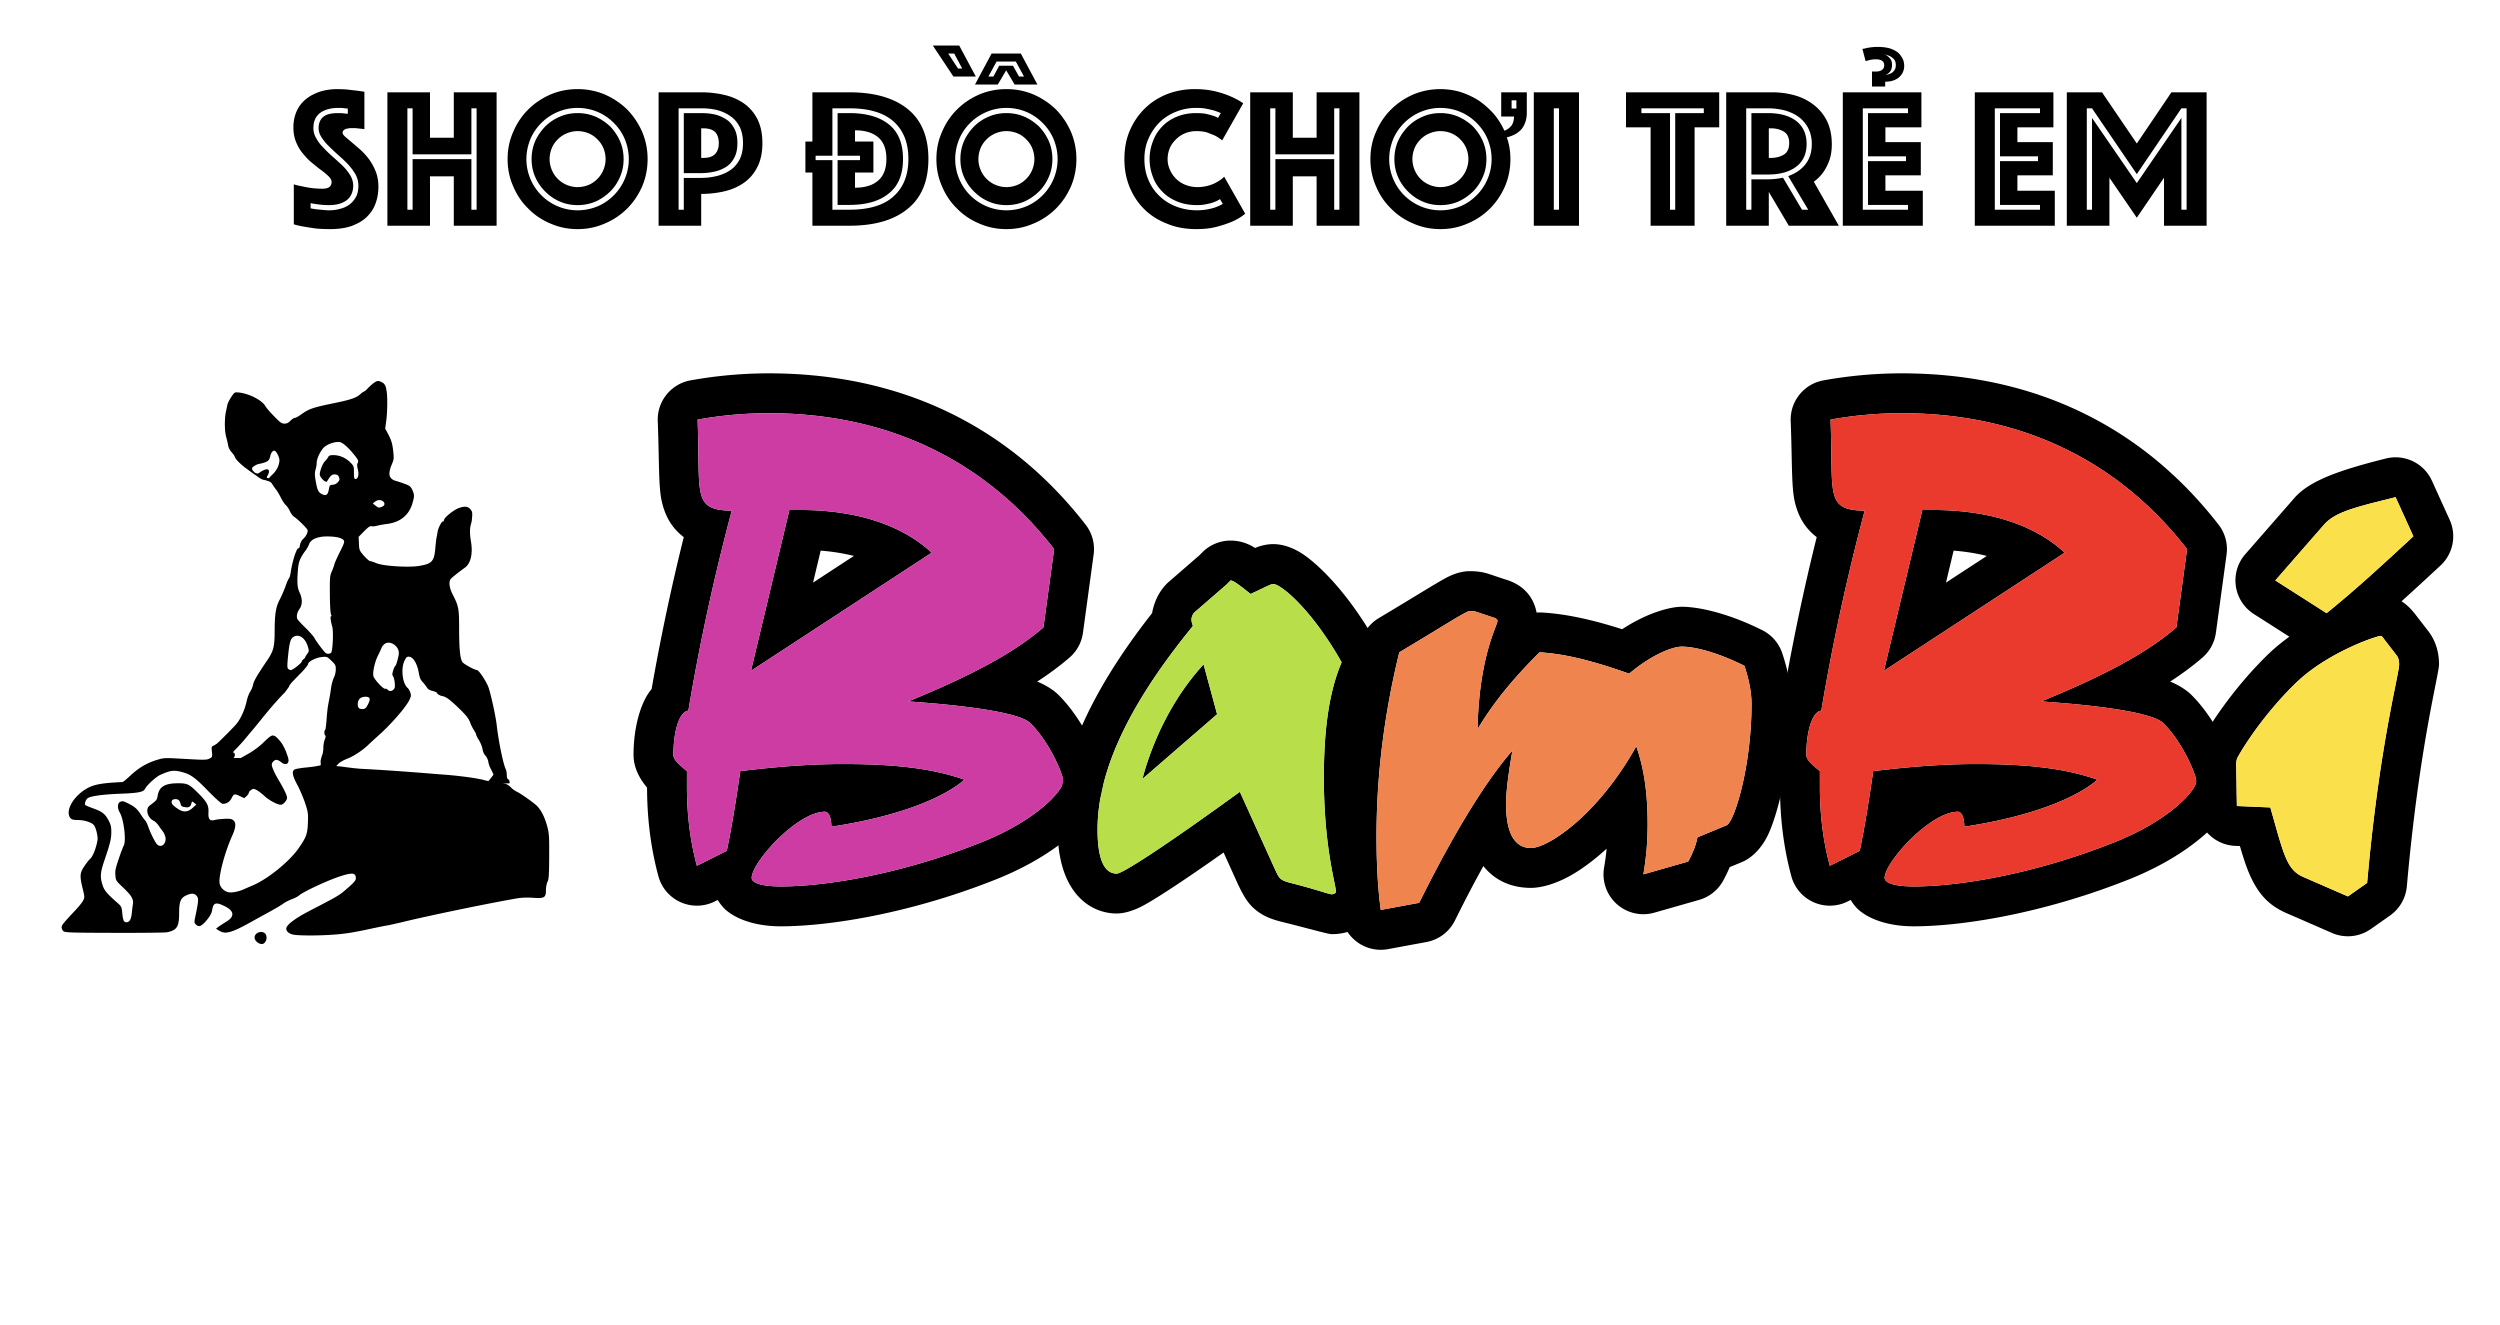 <svg xmlns="http://www.w3.org/2000/svg" fill-rule="evenodd" stroke-linejoin="round" stroke-miterlimit="2" clip-rule="evenodd" viewBox="0 0 1000 530">
  <path fill="none" d="M0-.003h1000.002v530H0z"/>
  <path fill="defaultColor" fill-rule="nonzero" d="M124.24 83.325c.72.16 1.52.32 2.4.4.72.08 1.52.16 2.4.24.8.08 1.6.16 2.48.16 1.52 0 2.96-.16 4.4-.56 1.36-.32 2.64-.88 3.76-1.68 1.12-.8 2-1.84 2.72-3.12.64-1.2.96-2.72.96-4.56 0-1.52-.4-3.04-1.12-4.4-.8-1.36-1.76-2.72-2.96-4-1.2-1.28-2.48-2.48-3.84-3.68a84.39 84.39 0 01-3.84-3.6c-1.2-1.12-2.24-2.4-2.96-3.6-.8-1.12-1.2-2.4-1.2-3.68 0-1.92.64-3.44 1.84-4.48 1.2-1.04 3.2-1.52 5.92-1.52h1.36c.4.08.88.08 1.28.16s.88.08 1.28.08v-2.08c-.4 0-.8 0-1.2-.08-.4-.08-.8-.08-1.2-.16h-1.44c-2.88 0-5.28.64-7.12 1.92-1.84 1.36-2.8 3.36-2.8 6.16 0 1.52.4 2.88 1.2 4.16.72 1.36 1.76 2.64 2.96 3.84 1.2 1.28 2.48 2.48 3.84 3.68 1.36 1.2 2.56 2.32 3.84 3.52 1.2 1.2 2.16 2.48 2.96 3.76.72 1.28 1.12 2.64 1.12 4 0 2.56-.88 4.48-2.56 5.84-1.76 1.36-4.16 2-7.2 2-1.84 0-3.44-.16-4.96-.4-.8-.08-1.6-.24-2.32-.4v2.08zm-6.72-9.6c1.2.4 2.4.64 3.68.88 1.04.24 2.32.48 3.68.64 1.36.16 2.72.24 4.08.24 2.48 0 3.68-.88 3.68-2.72 0-.72-.4-1.44-1.12-2.16-.72-.72-1.68-1.52-2.8-2.4-1.2-.8-2.4-1.84-3.68-2.88-1.36-1.04-2.56-2.32-3.68-3.68-1.2-1.36-2.16-2.96-2.88-4.72-.72-1.68-1.12-3.68-1.12-5.92 0-2.48.48-4.72 1.36-6.64.88-1.92 2.16-3.52 3.76-4.8 1.6-1.28 3.52-2.24 5.68-2.96 2.16-.64 4.4-.96 6.88-.96 1.28 0 2.56.08 3.84.16 1.28.16 2.4.32 3.44.4 1.2.16 2.32.32 3.44.48v14.96l-2.88-.32c-.56-.08-1.12-.08-1.68-.08H140c-.48.08-.96.16-1.36.24-.4.08-.8.32-1.12.56-.32.24-.48.64-.48 1.12 0 .4.4.96 1.12 1.6.72.64 1.6 1.36 2.64 2.24 1.04.88 2.16 1.84 3.44 2.96 1.2 1.12 2.4 2.4 3.44 3.84s1.92 3.04 2.64 4.88c.72 1.84 1.04 3.84 1.04 6.08 0 2.32-.4 4.56-1.12 6.56-.72 2.08-1.92 3.84-3.44 5.36-1.6 1.6-3.6 2.72-6.08 3.68-2.48.88-5.36 1.28-8.72 1.28-2 0-3.92-.08-5.6-.24-1.76-.24-3.28-.48-4.64-.72-1.52-.24-2.96-.56-4.24-.96v-16zM154.96 36.925H172v18.16h9.52v-18.16h17.121v53.36h-17.12v-19.76H172v19.76h-17.04v-53.36zm10.08 46.96v-20.24h23.52v20.24h2.08v-40.56h-2.08v18.4h-23.52v-18.4h-2.08v40.56h2.08zM203.04 63.645c0-3.84.72-7.44 2.24-10.88 1.44-3.44 3.44-6.4 6-8.96 2.48-2.48 5.44-4.48 8.88-6 3.44-1.44 7.04-2.16 10.881-2.16 3.84 0 7.44.72 10.88 2.16 3.44 1.52 6.4 3.52 8.96 6 2.48 2.56 4.48 5.52 6 8.96 1.44 3.44 2.16 7.04 2.16 10.88 0 3.84-.72 7.44-2.16 10.88-1.52 3.44-3.52 6.4-6 8.88a27.556 27.556 0 01-8.96 6c-3.44 1.52-7.04 2.24-10.88 2.24-3.84 0-7.44-.72-10.88-2.24-3.44-1.44-6.4-3.44-8.88-6-2.56-2.48-4.56-5.44-6-8.88-1.52-3.44-2.24-7.04-2.24-10.88zm7.52 0c0 2.8.56 5.44 1.6 7.92 1.04 2.48 2.56 4.72 4.4 6.56 1.84 1.84 4.08 3.36 6.56 4.4a20.3 20.3 0 007.921 1.6c2.8 0 5.52-.56 8-1.6 2.48-1.04 4.64-2.56 6.48-4.4 1.84-1.84 3.36-4.08 4.4-6.56a20.3 20.3 0 001.6-7.92c0-2.8-.56-5.44-1.6-8-1.04-2.48-2.56-4.64-4.4-6.48-1.84-1.84-4-3.36-6.48-4.4-2.48-1.04-5.2-1.6-8-1.6s-5.44.56-7.92 1.6a20.562 20.562 0 00-6.56 4.4c-1.84 1.84-3.36 4-4.4 6.48-1.04 2.56-1.6 5.2-1.6 8zm9.28 0c0 1.52.32 2.96.88 4.32.56 1.36 1.36 2.56 2.4 3.6 1.04 1.04 2.24 1.84 3.6 2.4 1.36.56 2.801.88 4.321.88 1.52 0 3.04-.32 4.4-.88 1.36-.56 2.48-1.36 3.52-2.4 1.04-1.04 1.84-2.24 2.4-3.6.56-1.36.88-2.8.88-4.32 0-1.52-.32-3.04-.88-4.4-.56-1.36-1.36-2.48-2.4-3.52-1.04-1.04-2.16-1.84-3.52-2.4a11.67 11.67 0 00-4.4-.88c-1.52 0-2.96.32-4.32.88-1.36.56-2.56 1.36-3.6 2.4-1.04 1.04-1.84 2.16-2.4 3.52a11.67 11.67 0 00-.88 4.4zm11.201 18.4c-2.56 0-4.96-.48-7.12-1.44-2.24-.96-4.16-2.32-5.84-4-1.68-1.68-3.04-3.6-4-5.84-.96-2.16-1.44-4.56-1.44-7.12 0-2.56.48-4.96 1.44-7.2.96-2.16 2.32-4.08 4-5.84 1.68-1.68 3.6-2.96 5.84-3.92 2.16-.96 4.56-1.44 7.12-1.44 2.56 0 4.96.48 7.2 1.44 2.16.96 4.08 2.24 5.84 3.92 1.68 1.76 2.96 3.68 3.92 5.84.96 2.24 1.44 4.64 1.44 7.2 0 2.56-.48 4.96-1.44 7.12-.96 2.24-2.24 4.16-3.92 5.84-1.76 1.68-3.68 3.04-5.84 4-2.24.96-4.64 1.44-7.2 1.44zM304.96 57.245c0 3.68-.64 6.8-1.92 9.36-1.28 2.64-3.04 4.72-5.2 6.32-2.24 1.6-4.8 2.8-7.76 3.52-2.96.72-6.16 1.12-9.6 1.12v12.72h-17.04v-53.36h17.04c3.44 0 6.64.4 9.6 1.12 2.96.72 5.52 1.92 7.76 3.52 2.16 1.6 3.92 3.68 5.2 6.24 1.28 2.64 1.92 5.76 1.92 9.44zm-7.76 0c0-2.4-.4-4.48-1.2-6.24-.88-1.76-2-3.2-3.52-4.32s-3.28-2-5.28-2.56c-2.08-.56-4.32-.8-6.72-.8h-9.04v40.56h2.08v-12.72h6.96c2.4 0 4.64-.32 6.72-.88 2-.56 3.76-1.36 5.28-2.48 1.52-1.12 2.64-2.56 3.52-4.32.8-1.76 1.2-3.84 1.2-6.24zm-2.24 0c0 2.32-.4 4.24-1.2 5.76-.8 1.52-1.84 2.8-3.2 3.68-1.36.88-2.88 1.52-4.56 1.92-1.76.4-3.6.64-5.52.64h-6.96v-24h6.96c1.92 0 3.76.16 5.52.56 1.68.4 3.2 1.12 4.56 2 1.36.88 2.4 2.16 3.2 3.68.8 1.52 1.2 3.44 1.2 5.76zm-14.48 5.92h.72c2.24 0 3.84-.48 4.88-1.6.96-1.04 1.44-2.48 1.44-4.32 0-1.84-.48-3.36-1.44-4.4-1.04-1.04-2.64-1.52-4.88-1.52h-.72v11.84zM324.961 90.285v-21.28h-2.8v-12.4h2.8v-19.68h14.8c10 0 17.84 2.24 23.36 6.72 5.52 4.48 8.24 11.12 8.24 19.92 0 8.8-2.72 15.44-8.24 19.92-5.52 4.56-13.28 6.8-23.36 6.8h-14.8zm17.04-15.2c4 0 7.12-.96 9.28-2.88 2.16-1.84 3.28-4.72 3.28-8.64 0-3.92-1.12-6.8-3.28-8.64-2.16-1.84-5.28-2.8-9.28-2.8v4.48h7.36v12.4h-7.36v6.08zm-9.04 8.8h6.8c7.84 0 13.76-1.76 17.68-5.36 3.92-3.52 5.92-8.48 5.92-14.96s-2-11.44-5.92-14.96c-3.92-3.52-9.84-5.28-17.68-5.28h-6.8v18.96h-6.72v1.76h6.72v19.84zm2.08-1.92v-17.92h8.96v-1.76h-8.96v-17.04h4.72c6.8 0 12.08 1.52 15.84 4.56 3.76 3.04 5.6 7.6 5.6 13.76s-1.84 10.72-5.6 13.76c-3.76 3.12-9.04 4.64-15.84 4.64h-4.72zM374.561 63.645c0-3.84.72-7.44 2.24-10.88 1.44-3.44 3.44-6.4 6-8.96 2.48-2.48 5.44-4.48 8.88-6 3.44-1.44 7.04-2.16 10.88-2.16 3.84 0 7.44.72 10.88 2.16 3.44 1.52 6.4 3.52 8.96 6 2.48 2.56 4.48 5.52 6 8.96 1.44 3.44 2.16 7.04 2.16 10.88 0 3.84-.72 7.44-2.16 10.88-1.52 3.44-3.52 6.4-6 8.88a27.556 27.556 0 01-8.96 6c-3.44 1.52-7.04 2.24-10.88 2.24-3.84 0-7.44-.72-10.88-2.24-3.44-1.44-6.4-3.44-8.88-6-2.56-2.48-4.56-5.44-6-8.88-1.52-3.44-2.24-7.04-2.24-10.88zm7.52 0c0 2.8.56 5.44 1.6 7.92 1.04 2.48 2.56 4.72 4.4 6.56 1.84 1.84 4.08 3.36 6.56 4.4a20.3 20.3 0 007.92 1.6c2.8 0 5.52-.56 8-1.6 2.48-1.04 4.64-2.56 6.48-4.4 1.84-1.84 3.36-4.08 4.4-6.56a20.3 20.3 0 001.6-7.92c0-2.8-.56-5.44-1.6-8-1.04-2.48-2.56-4.64-4.4-6.48-1.84-1.84-4-3.36-6.48-4.4-2.48-1.04-5.2-1.6-8-1.6s-5.44.56-7.92 1.6a20.562 20.562 0 00-6.56 4.4c-1.84 1.84-3.36 4-4.4 6.48-1.04 2.56-1.6 5.2-1.6 8zm9.28 0c0 1.52.32 2.96.88 4.32.56 1.36 1.36 2.56 2.4 3.6 1.04 1.04 2.24 1.84 3.6 2.4 1.36.56 2.8.88 4.32.88 1.52 0 3.04-.32 4.4-.88 1.36-.56 2.48-1.36 3.52-2.4 1.04-1.04 1.84-2.24 2.4-3.6.56-1.36.88-2.8.88-4.32 0-1.52-.32-3.04-.88-4.4-.56-1.36-1.36-2.48-2.4-3.52-1.04-1.04-2.16-1.84-3.52-2.4a11.67 11.67 0 00-4.4-.88c-1.52 0-2.96.32-4.32.88-1.36.56-2.56 1.36-3.6 2.4-1.04 1.04-1.84 2.16-2.4 3.52a11.67 11.67 0 00-.88 4.4zm11.2 18.4c-2.56 0-4.96-.48-7.12-1.44-2.24-.96-4.16-2.32-5.84-4-1.68-1.68-3.04-3.6-4-5.84-.96-2.16-1.44-4.56-1.44-7.12 0-2.56.48-4.96 1.44-7.2.96-2.16 2.32-4.08 4-5.84 1.68-1.68 3.6-2.96 5.84-3.92 2.16-.96 4.56-1.44 7.12-1.44 2.56 0 4.96.48 7.2 1.44 2.16.96 4.08 2.24 5.84 3.92 1.68 1.76 2.96 3.68 3.92 5.84.96 2.24 1.44 4.64 1.44 7.2 0 2.56-.48 4.96-1.44 7.12-.96 2.24-2.24 4.16-3.92 5.84-1.76 1.68-3.68 3.04-5.84 4-2.24.96-4.64 1.44-7.2 1.44zm3.76-57.44h-7.68l-3.28 6h2l2.32-4.32h5.52l2.4 4.32h2l-3.28-6zm-9.68-3.2h11.68l6.64 12.4h-9.12l-3.36-5.68-3.36 5.68h-9.12l6.64-12.4zm-14.96 0h-2.4l3.92 6h1.68l-3.2-6zm-8.56-3.2h10.56l6.64 12.4h-8.96l-8.24-12.4zM459.842 63.645c0-2.56.48-4.96 1.36-7.2.8-2.24 2.08-4.16 3.68-5.84 1.6-1.68 3.52-2.96 5.84-3.92s4.88-1.44 7.68-1.44c1.36 0 2.64.08 3.76.24 1.04.24 2 .48 2.72.72.88.24 1.68.56 2.32.96l1.12-1.92c-.88-.4-1.76-.72-2.72-1.04-.88-.24-1.92-.48-3.12-.72-1.2-.24-2.56-.32-4.08-.32-2.72 0-5.28.48-7.76 1.44-2.48.96-4.72 2.32-6.56 4.08-1.92 1.84-3.44 4-4.56 6.48-1.2 2.56-1.76 5.36-1.76 8.48s.56 6 1.68 8.48c1.04 2.48 2.56 4.64 4.48 6.4 1.92 1.84 4.16 3.2 6.72 4.16 2.56.96 5.28 1.44 8.16 1.44 1.6 0 3.04-.16 4.32-.4 1.28-.24 2.4-.56 3.28-.88 1.04-.4 1.92-.8 2.72-1.28l-1.12-1.92c-.72.48-1.52.88-2.4 1.2-.8.32-1.76.56-2.88.8-1.12.24-2.4.4-3.92.4-2.96 0-5.6-.48-7.92-1.44-2.32-.96-4.32-2.24-5.92-3.92-1.68-1.68-2.96-3.6-3.76-5.84-.88-2.24-1.36-4.64-1.36-7.2zm-10.08 0c0-4.24.72-8.16 2.24-11.6 1.52-3.44 3.52-6.32 6.08-8.8 2.56-2.48 5.52-4.32 8.96-5.68 3.44-1.28 7.04-1.92 10.88-1.92 3.04 0 5.76.32 8.16.88 2.32.56 4.4 1.28 6.08 2 2 .88 3.68 1.76 5.12 2.8l-8.4 14.8c-.88-.64-1.76-1.28-2.8-1.84-.88-.4-2-.8-3.2-1.28-1.28-.4-2.72-.56-4.32-.56-1.68 0-3.2.32-4.56.88-1.36.56-2.56 1.36-3.6 2.4-1.04 1.04-1.92 2.16-2.48 3.52a11.67 11.67 0 00-.88 4.4c0 1.52.32 2.96.96 4.32.56 1.36 1.44 2.56 2.48 3.6s2.32 1.84 3.76 2.4c1.44.56 3.04.88 4.72.88 1.68 0 3.2-.24 4.56-.64 1.36-.4 2.48-.88 3.36-1.44 1.04-.56 2-1.28 2.8-2.08l8.4 14.8c-1.44 1.2-3.12 2.24-5.12 3.12-1.68.72-3.76 1.44-6.16 2.08-2.4.64-5.12.96-8.24.96-4.16 0-8-.64-11.52-2.08-3.52-1.36-6.56-3.2-9.12-5.68-2.56-2.48-4.56-5.44-6-8.88-1.44-3.44-2.16-7.2-2.16-11.36zM500.081 36.925h17.04v18.16h9.52v-18.16h17.12v53.36h-17.12v-19.76h-9.52v19.76h-17.04v-53.36zm10.08 46.96v-20.24h23.52v20.24h2.08v-40.56h-2.08v18.4h-23.52v-18.4h-2.08v40.56h2.08zM548.162 63.645c0-3.84.72-7.44 2.24-10.88 1.44-3.44 3.44-6.4 6-8.96 2.48-2.48 5.44-4.48 8.88-6 3.44-1.44 7.04-2.16 10.88-2.16 2.8 0 5.52.4 8.16 1.2 2.64.88 5.04 2 7.28 3.44 2.16 1.52 4.16 3.28 5.92 5.28 1.68 2 3.12 4.24 4.24 6.72a6.45 6.45 0 002.8-2c.64-.88 1.04-2.16 1.04-3.68h-5.12v-9.68h10.24v8.16c0 1.52-.24 2.8-.64 3.92s-.96 2.08-1.68 2.88c-.8.8-1.6 1.44-2.56 1.92s-2 .88-3.12 1.12c.96 2.72 1.44 5.6 1.44 8.72 0 3.84-.72 7.44-2.16 10.88-1.52 3.44-3.52 6.4-6 8.88a27.556 27.556 0 01-8.96 6c-3.44 1.52-7.04 2.24-10.88 2.24-3.84 0-7.44-.72-10.88-2.24-3.44-1.44-6.4-3.44-8.88-6-2.56-2.48-4.56-5.44-6-8.88-1.52-3.44-2.24-7.04-2.24-10.88zm7.52 0c0 2.8.56 5.44 1.6 7.92 1.04 2.48 2.56 4.72 4.4 6.56 1.84 1.84 4.08 3.36 6.56 4.4a20.3 20.3 0 007.92 1.6c2.8 0 5.52-.56 8-1.6 2.48-1.04 4.64-2.56 6.48-4.4 1.84-1.84 3.36-4.08 4.4-6.56a20.3 20.3 0 001.6-7.92c0-2.8-.56-5.44-1.6-8-1.04-2.48-2.56-4.64-4.4-6.48-1.84-1.84-4-3.36-6.48-4.4-2.48-1.04-5.2-1.6-8-1.6s-5.44.56-7.92 1.6a20.562 20.562 0 00-6.56 4.4c-1.84 1.84-3.36 4-4.4 6.48-1.04 2.56-1.6 5.2-1.6 8zm20.48 18.4c-2.56 0-4.96-.48-7.12-1.44-2.24-.96-4.16-2.32-5.84-4-1.68-1.68-3.04-3.6-4-5.84-.96-2.16-1.44-4.56-1.44-7.12 0-2.56.48-4.96 1.44-7.2.96-2.16 2.32-4.08 4-5.84 1.68-1.68 3.6-2.96 5.84-3.92 2.16-.96 4.56-1.44 7.12-1.44 2.56 0 4.96.48 7.2 1.44 2.16.96 4.08 2.24 5.84 3.92 1.68 1.76 2.96 3.68 3.92 5.84.96 2.24 1.44 4.64 1.44 7.2 0 2.56-.48 4.96-1.44 7.12-.96 2.24-2.24 4.16-3.92 5.84-1.76 1.68-3.68 3.04-5.84 4-2.24.96-4.64 1.44-7.2 1.44zm-11.2-18.4c0 1.52.32 2.96.88 4.32.56 1.36 1.36 2.56 2.4 3.6 1.04 1.04 2.24 1.84 3.6 2.4 1.36.56 2.8.88 4.32.88 1.52 0 3.04-.32 4.4-.88 1.36-.56 2.48-1.36 3.52-2.4 1.04-1.04 1.84-2.24 2.4-3.6.56-1.36.88-2.8.88-4.32 0-1.52-.32-3.04-.88-4.4-.56-1.36-1.36-2.48-2.4-3.52-1.04-1.04-2.16-1.84-3.52-2.4a11.67 11.67 0 00-4.4-.88c-1.52 0-2.96.32-4.32.88-1.36.56-2.56 1.36-3.6 2.4-1.04 1.04-1.84 2.16-2.4 3.52a11.67 11.67 0 00-.88 4.4zm41.6-23.52h-1.92v3.28h1.92v-3.28zM613.52 36.925h18.08v53.36h-18.08v-53.36zm10.08 46.96v-40.56h-2.08v40.56h2.08zM660.242 50.925h-9.84v-14h37.28v14h-9.84v39.36h-17.6v-39.36zm9.84 32.96v-38.64h11.44v-1.92h-24.96v1.92h11.44v38.64h2.08zM707.122 71.725c2.08 0 4.08-.24 6.08-.64l7.6 12.8h2.48l-8-13.44c2.88-1.04 5.2-2.56 6.88-4.72 1.68-2.08 2.56-4.8 2.56-8.16 0-2.32-.48-4.4-1.36-6.16-.88-1.76-2.16-3.28-3.68-4.48-1.6-1.2-3.44-2.08-5.6-2.72-2.16-.56-4.48-.88-6.96-.88h-8.64v40.56h2.08v-12.16h6.56zm-6.56-1.92v-24.56h6.56c4.88 0 8.64 1.04 11.44 3.2 2.72 2.16 4.08 5.2 4.08 9.12 0 3.92-1.36 6.96-4.08 9.04-2.8 2.16-6.56 3.2-11.44 3.2h-6.56zm-10.08-32.88h18.4c3.44 0 6.56.48 9.52 1.36 2.88.88 5.36 2.24 7.52 4a18.22 18.22 0 015.04 6.48c1.2 2.64 1.76 5.6 1.76 8.96 0 2.64-.4 4.96-1.12 6.8-.72 1.84-1.6 3.44-2.48 4.64-1.04 1.36-2.24 2.56-3.6 3.52l10 17.6h-20l-8-13.52v13.52h-17.04v-53.36zm17.04 26.24h.88c2 0 3.76-.48 5.2-1.36 1.36-.88 2.08-2.4 2.08-4.56 0-2.16-.72-3.68-2.08-4.56-1.44-.88-3.2-1.36-5.2-1.36h-.88v11.84zM737.124 36.925h31.44v14h-14.4v5.92h14.16v13.28h-14.16v6.16h14.96v14h-32v-53.36zm26.08 46.96v-1.92h-16v-17.52h15.2v-1.92h-15.2v-17.28h16v-1.92h-18.08v40.56h18.08zm-18.24-64.32c.32-.08.64-.08.96-.16l.96-.24c1.36-.24 2.72-.4 4.24-.4 1.92 0 3.6.24 4.96.64 1.36.48 2.4 1.04 3.28 1.76.8.8 1.36 1.6 1.76 2.48.4.88.56 1.76.56 2.64 0 1.92-.72 3.44-2.08 4.64-1.44 1.2-3.28 1.76-5.52 1.76v1.92h-5.28v-6.08c.08.08.16.08.32.08h1.44c.88 0 1.68-.24 2.24-.64.56-.4.88-1.04.88-1.84 0-1.6-1.12-2.4-3.36-2.4-1.12 0-2.08.16-2.88.4l-1.2.32-1.28-4.88zm8.56 2.16c.64.16 1.2.4 1.6.8.4.32.8.72 1.2 1.28.32.56.48 1.2.48 2.08 0 .88-.16 1.6-.4 2.16-.32.56-.64.96-.96 1.2-.4.32-.88.56-1.28.72l1.2-.24c.32-.08.64-.24.88-.32.56-.24 1.04-.64 1.44-1.2.4-.48.64-1.2.64-2.16 0-.96-.24-1.76-.72-2.32-.56-.56-1.12-1.04-1.68-1.28-.72-.32-1.52-.56-2.4-.72zM789.922 36.925h31.44v14h-14.4v5.92h14.16v13.28h-14.16v6.16h14.96v14h-32v-53.36zm26.08 46.96v-1.92h-16v-17.52h15.2v-1.92h-15.2v-17.28h16v-1.92h-18.08v40.56h18.08zM826.723 36.925h14.08l13.92 20.48 13.84-20.48h14.08v53.36h-17.04v-19.2l-10.88 16-10.96-16v19.2h-17.04v-53.36zm10.08 46.96v-36.72l17.92 26.08 17.84-26.08v36.72h2.08v-40.56h-2.08l-17.84 26.32-17.92-26.32h-2.08v40.56h2.08z"/>
  <g>
    <path fill="defaultColor" d="M273.506 214.851l-.741-.586c-3.824-3.167-6.663-7.433-8.089-13.869-1.3-5.866-.96-15.714-1.573-31.951-.3-7.929 5.277-14.871 13.084-16.295a176.949 176.949 0 0131.319-2.814c52.814 0 96.072 21.005 126.748 60.537a15.94 15.94 0 013.2 11.932l-4.271 31.314a15.938 15.938 0 01-5.377 9.91c-3.838 3.315-8.133 6.499-12.9 9.597 3.77 1.583 6.385 3.377 8.139 5 7.25 6.989 13.003 17.52 15.72 24.275 2.027 5.035 2.534 9.004 2.534 10.548 0 2.557-.638 6.812-3.839 11.732-4.249 6.539-16.813 19.16-41.338 28.466-33.011 12.832-64.524 17.878-83.775 17.878-12.997 0-20.29-4.556-22.966-7.483a18.314 18.314 0 01-2.282-3.065l-1.212.61a15.955 15.955 0 01-13.658.285 15.946 15.946 0 01-8.87-10.389c-3.191-11.812-4.512-23.619-4.535-35.426-4.144-4.972-5.41-9.38-5.41-13.14 0-10.997 2.803-19.836 5.838-24.41.447-.678.91-1.304 1.393-1.89a884.274 884.274 0 0112.86-60.766zm19.197-10.57a866.53 866.53 0 00-17.364 79.987c-3.416.284-5.978 7.683-5.978 17.65 0 1.988 1.992 3.696 5.409 6.544v6.265c0 10.53 1.138 21.062 3.985 31.593l11.955-5.975c1.993-9.392 3.7-20.213 5.409-31.883 15.943-1.993 29.607-2.848 40.992-2.848 19.069 0 35.01 1.424 48.674 6.265-8.538 7.399-26.758 14.803-53.23 18.79 0-3.702-1.14-5.98-2.563-5.98-11.101 0-29.319 20.213-29.319 26.472 0 1.993 3.986 3.417 11.674 3.417 17.93 0 47.25-4.841 77.994-16.796 24.764-9.392 35.01-21.916 35.01-25.333 0-2.278-5.404-15.657-13.378-23.34-3.697-3.418-19.923-6.55-48.674-8.543 23.625-9.677 41.56-18.784 54.085-29.606l4.271-31.307c-27.612-35.586-66.615-54.375-114.15-54.375-9.393 0-19.072.854-28.465 2.563 1.138 30.174-2.278 36.155 13.663 36.44zm7.686 64.045l15.37-64.33h4.271c23.056 0 40.99 6.259 52.66 17.075l-72.301 47.255zm27.883-48.07l-3.059 12.792 16.335-10.673c-4.095-1.037-8.526-1.749-13.276-2.119z"/>
    <path fill="#cd3ca2" fill-rule="nonzero" d="M292.703 204.28a866.53 866.53 0 00-17.364 79.988c-3.416.284-5.978 7.683-5.978 17.65 0 1.988 1.992 3.696 5.409 6.544v6.265c0 10.53 1.138 21.062 3.985 31.593l11.955-5.975c1.993-9.392 3.7-20.213 5.409-31.883 15.943-1.993 29.607-2.848 40.992-2.848 19.069 0 35.01 1.424 48.674 6.265-8.538 7.399-26.758 14.803-53.23 18.79 0-3.702-1.14-5.98-2.563-5.98-11.101 0-29.319 20.213-29.319 26.472 0 1.993 3.986 3.417 11.674 3.417 17.93 0 47.25-4.841 77.994-16.796 24.764-9.392 35.01-21.916 35.01-25.333 0-2.278-5.404-15.657-13.378-23.34-3.697-3.418-19.923-6.55-48.674-8.543 23.625-9.677 41.56-18.784 54.085-29.606l4.271-31.307c-27.612-35.586-66.615-54.375-114.15-54.375-9.393 0-19.072.854-28.465 2.563 1.138 30.174-2.278 36.155 13.663 36.44zm7.686 64.046l15.37-64.33h4.271c23.056 0 40.99 6.259 52.66 17.075l-72.301 47.255z"/>
    <path fill="defaultColor" d="M479.664 222.204l1.31-1.304a15.943 15.943 0 0111.271-4.67c1.948 0 4.471.313 7.405 1.64.643.285 1.44.729 2.392 1.327.45-.2.843-.359 1.184-.473 2.5-.866 4.557-1.076 6.1-1.076 2.261 0 6.385.535 11.323 3.673 5.969 3.8 18.152 14.996 29.884 35.74a15.93 15.93 0 01.78 14.13c-4.42 10.314-5.826 23.625-5.826 39.834 0 27.896 4.836 42.984 4.836 45.547 0 6.811-4.027 17.086-17.657 17.086-1.395 0-7.814-1.89-20.372-5.035-4.79-1.196-7.484-2.705-9.54-4.283-2.768-2.124-4.779-4.676-7.593-10.707-.028-.052-.05-.109-.08-.165L489.438 341c-16.13 11.391-26.922 18.414-32.06 21.187-5.33 2.876-9.164 3.213-10.673 3.213-10.935 0-23.636-8.692-23.636-33.598 0-24.872 11.875-53.6 37.778-86.548l.091-.587c.94-4.494 2.973-8.594 6.35-11.733l12.377-10.73zm16.283 94.516l13.664 30.17c1.993 4.27 1.993 5.125 6.55 6.264 10.246 2.563 15.372 4.557 16.505 4.557 1.14 0 1.71-.57 1.71-1.14 0-2.562-4.836-17.65-4.836-45.546 0-18.79 1.993-34.162 7.113-46.116-12.24-21.632-24.479-31.314-27.327-31.314-1.139 0-3.987 1.709-9.107 3.987-4.272-3.417-6.835-5.405-7.974-5.405l-1.703 1.703-12.814 11.106c-.564.57-1.134 1.709-1.134 2.848 0 .854.285 1.703.57 2.557-25.624 31.314-38.149 58.07-38.149 81.411 0 11.676 2.563 17.65 7.69 17.65 2.277 0 19.068-10.815 49.242-32.732zm-14.517-50.957l5.41 19.928-29.89 25.903c4.841-18.22 13.949-34.446 24.48-45.831z"/>
    <path fill="#b8df4a" fill-rule="nonzero" d="M495.947 316.72l13.664 30.17c1.993 4.27 1.993 5.125 6.55 6.264 10.246 2.563 15.372 4.557 16.505 4.557 1.14 0 1.71-.57 1.71-1.14 0-2.562-4.836-17.65-4.836-45.546 0-18.79 1.993-34.162 7.113-46.116-12.24-21.632-24.479-31.314-27.327-31.314-1.139 0-3.987 1.709-9.107 3.987-4.272-3.417-6.835-5.405-7.974-5.405l-1.703 1.703-12.814 11.106c-.564.57-1.134 1.709-1.134 2.848 0 .854.285 1.703.57 2.557-25.624 31.314-38.149 58.07-38.149 81.411 0 11.676 2.563 17.65 7.69 17.65 2.277 0 19.068-10.815 49.242-32.732zm-14.517-50.957l5.41 19.928-29.89 25.903c4.841-18.22 13.949-34.446 24.48-45.831z"/>
    <path fill="defaultColor" d="M593.358 346.417c-3.64 6.555-7.439 13.817-11.385 21.785a15.955 15.955 0 01-11.386 8.606l-15.372 2.842c-4.283.797-8.708-.2-12.24-2.751a15.957 15.957 0 01-6.464-10.748c-1.219-8.868-1.857-19.267-1.857-31.501 0-26.034 3.28-51.772 9.563-77.51a15.983 15.983 0 017.324-9.91c14.575-8.697 23.523-14.358 27.265-16.283 4.454-2.296 7.689-2.478 9.09-2.478 2.546 0 5.057.25 7.603 1.1l6.465 2.158c8.48 2.42 11.733 8.27 12.667 13.299a14.076 14.076 0 012.021-.023c9.689.524 20.26 2.865 32.203 6.687 10.371-6.79 19.49-8.988 23.864-8.988 6.556 0 18.345 2.45 32.185 9.37a15.944 15.944 0 017.997 9.22c2.267 6.795 3.662 13.612 3.662 20.413 0 22.787-5.354 43.627-9.21 51.92-3.2 6.88-7.705 9.904-10.098 10.992-.165.068-.33.142-.49.21l-4.88 2.022a58.06 58.06 0 01-2.603 5.4 15.928 15.928 0 01-9.62 7.7l-17.93 5.12a15.943 15.943 0 01-20.093-18.066c.433-2.5.774-5.006 1.008-7.53-4.62 4.227-8.988 7.473-12.764 9.774-7.353 4.483-13.675 5.906-17.508 5.906-7.307 0-14.187-2.602-19.017-8.736zm-33.644-85.49c-5.98 24.48-9.112 48.959-9.112 73.723 0 11.385.57 21.067 1.708 29.32l15.372-2.848c14.518-29.32 27.328-49.528 37.289-60.913-1.709 9.677-2.557 16.796-2.557 21.347 0 11.67 3.411 17.65 9.961 17.65 6.83 0 26.758-13.094 42.13-40.705 3.411 9.676 4.55 19.922 4.55 31.313 0 6.83-.569 13.379-1.702 19.923l17.93-5.12c1.708-3.133 3.132-6.55 3.701-9.683l11.67-4.835c3.133-1.424 9.962-23.63 9.962-48.394 0-5.126-1.14-10.247-2.842-15.372-10.822-5.405-19.929-7.684-25.055-7.684-3.696 0-11.955 3.133-21.062 10.816-13.663-4.841-25.334-7.968-35.865-8.537-9.112 9.107-17.65 18.783-24.77 30.738.57-29.036 7.974-41.56 7.974-43.263 0-.57-.57-1.139-1.708-1.424l-6.835-2.278c-.854-.285-1.703-.285-2.557-.285-1.424 0-10.537 5.975-28.182 16.512z"/>
    <path fill="#f0844f" fill-rule="nonzero" d="M559.714 260.928c-5.98 24.479-9.112 48.958-9.112 73.722 0 11.385.57 21.067 1.708 29.32l15.372-2.848c14.518-29.32 27.328-49.528 37.289-60.913-1.709 9.677-2.557 16.796-2.557 21.347 0 11.67 3.411 17.65 9.961 17.65 6.83 0 26.758-13.094 42.13-40.705 3.411 9.676 4.55 19.922 4.55 31.313 0 6.83-.569 13.379-1.702 19.923l17.93-5.12c1.708-3.133 3.132-6.55 3.701-9.683l11.67-4.835c3.133-1.424 9.962-23.63 9.962-48.394 0-5.126-1.14-10.247-2.842-15.372-10.822-5.405-19.929-7.684-25.055-7.684-3.696 0-11.955 3.133-21.062 10.816-13.663-4.841-25.334-7.968-35.865-8.537-9.112 9.107-17.65 18.783-24.77 30.738.57-29.036 7.974-41.56 7.974-43.263 0-.57-.57-1.139-1.708-1.424l-6.835-2.278c-.854-.285-1.703-.285-2.557-.285-1.424 0-10.537 5.975-28.182 16.512z"/>
    <path fill="defaultColor" d="M726.684 214.851l-.746-.586c-3.822-3.167-6.658-7.433-8.088-13.869-1.298-5.866-.956-15.714-1.572-31.951-.296-7.929 5.28-14.871 13.083-16.295a176.96 176.96 0 0131.32-2.814c52.814 0 96.072 21.005 126.748 60.537a15.94 15.94 0 013.2 11.932l-4.271 31.314a15.938 15.938 0 01-5.377 9.91c-3.833 3.315-8.133 6.499-12.9 9.597 3.77 1.583 6.385 3.377 8.139 5 7.25 6.989 13.003 17.52 15.72 24.275 2.027 5.035 2.534 9.004 2.534 10.548 0 2.557-.638 6.812-3.839 11.732-4.249 6.539-16.813 19.16-41.338 28.466-33.011 12.832-64.524 17.878-83.775 17.878-12.997 0-20.288-4.556-22.964-7.483a18.358 18.358 0 01-2.284-3.065l-1.214.61a15.949 15.949 0 01-22.526-10.104c-3.189-11.812-4.51-23.619-4.533-35.426-4.146-4.972-5.41-9.38-5.41-13.14 0-10.997 2.802-19.836 5.837-24.41a21.37 21.37 0 011.396-1.89 883.259 883.259 0 0112.86-60.766zm19.194-10.57a868.203 868.203 0 00-17.366 79.987c-3.411.284-5.974 7.683-5.974 17.65 0 1.988 1.993 3.696 5.405 6.544v6.265c0 10.53 1.139 21.062 3.987 31.593l11.955-5.975c1.993-9.392 3.702-20.213 5.41-31.883 15.942-1.993 29.606-2.848 40.99-2.848 19.07 0 35.011 1.424 48.675 6.265-8.538 7.399-26.758 14.803-53.23 18.79 0-3.702-1.14-5.98-2.563-5.98-11.101 0-29.315 20.213-29.315 26.472 0 1.993 3.98 3.417 11.67 3.417 17.93 0 47.25-4.841 77.994-16.796 24.764-9.392 35.01-21.916 35.01-25.333 0-2.278-5.405-15.657-13.378-23.34-3.697-3.418-19.923-6.55-48.674-8.543 23.625-9.677 41.56-18.784 54.084-29.606l4.272-31.307c-27.612-35.586-66.609-54.375-114.15-54.375-9.391 0-19.074.854-28.466 2.563 1.14 30.174-2.278 36.155 13.664 36.44zm7.689 64.045l15.366-64.33h4.272c23.056 0 40.99 6.259 52.66 17.075l-72.298 47.255zm27.88-48.07l-3.059 12.792 16.335-10.673c-4.09-1.037-8.526-1.749-13.277-2.119z"/>
    <path fill="#ea392d" fill-rule="nonzero" d="M745.878 204.28a868.203 868.203 0 00-17.366 79.988c-3.411.284-5.974 7.683-5.974 17.65 0 1.988 1.993 3.696 5.405 6.544v6.265c0 10.53 1.139 21.062 3.987 31.593l11.955-5.975c1.993-9.392 3.702-20.213 5.41-31.883 15.942-1.993 29.606-2.848 40.99-2.848 19.07 0 35.011 1.424 48.675 6.265-8.538 7.399-26.758 14.803-53.23 18.79 0-3.702-1.14-5.98-2.563-5.98-11.101 0-29.315 20.213-29.315 26.472 0 1.993 3.98 3.417 11.67 3.417 17.93 0 47.25-4.841 77.994-16.796 24.764-9.392 35.01-21.916 35.01-25.333 0-2.278-5.405-15.657-13.378-23.34-3.697-3.418-19.923-6.55-48.674-8.543 23.625-9.677 41.56-18.784 54.084-29.606l4.272-31.307c-27.612-35.586-66.609-54.375-114.15-54.375-9.391 0-19.074.854-28.466 2.563 1.14 30.174-2.278 36.155 13.664 36.44zm7.689 64.046l15.366-64.33h4.272c23.056 0 40.99 6.259 52.66 17.075l-72.298 47.255z"/>
    <path fill="defaultColor" d="M915.747 254.685l-14.205-9.073a15.949 15.949 0 01-7.205-11.18 15.958 15.958 0 013.776-12.746s19.644-22.492 19.735-22.594c5.946-6.687 17.195-10.861 36.52-15.691a15.943 15.943 0 0118.385 8.868l7.114 15.657a15.95 15.95 0 01-3.674 18.293c-5.234 4.853-10.406 9.637-15.583 14.296 1.863 1.162 3.845 2.984 5.97 5.82l4.84 6.26c.228.296.445.598.65.906 2.067 3.098 3.537 7.108 3.537 12.262 0 4.05-7.957 32.982-12.872 88.792a15.977 15.977 0 01-6.71 11.642l-7.689 5.405a15.936 15.936 0 01-15.543 1.583s-17.65-7.689-17.417-7.586c-7.25-3.024-11.892-7.313-15.742-16.306-1.185-2.751-2.324-6.277-3.674-10.867l-1.885-.08c-8.43-.359-15.121-7.222-15.264-15.662l-.284-16.506c-.006-.097-.006-.188-.006-.279 0-1.674.222-3.292.41-4.346.182-1.412.672-3.428 1.914-5.843 1.828-3.554 11.624-19.763 26.808-34.367 2.518-2.397 5.257-4.619 8.094-6.658zm23.414 103.88l7.689-5.41c4.835-54.94 12.81-83.405 12.81-87.392 0-1.424-.286-2.563-.855-3.412l-4.841-6.265c-.855-1.139-1.14-1.708-1.71-1.708-1.708 0-21.061 6.55-33.585 18.504-14.803 14.233-23.916 30.175-23.916 30.744 0 .28-.285.85-.285 2.273l.285 16.511 13.379.57c5.41 19.074 6.55 25.048 13.379 27.896l17.65 7.689zm19.074-159.695c-14.802 3.702-23.915 5.695-28.466 10.815l-19.644 22.492 20.498 13.094c11.67-9.398 23.056-19.929 34.726-30.744l-7.114-15.657z"/>
    <path fill="#fae14b" fill-rule="nonzero" d="M958.235 198.87c-14.802 3.702-23.915 5.695-28.466 10.815l-19.644 22.492 20.498 13.094c11.67-9.398 23.056-19.929 34.726-30.744l-7.114-15.657zm-19.074 159.695l7.689-5.41c4.835-54.94 12.81-83.405 12.81-87.392 0-1.424-.286-2.563-.855-3.412l-4.841-6.265c-.855-1.139-1.14-1.708-1.71-1.708-1.708 0-21.061 6.55-33.585 18.504-14.803 14.233-23.916 30.175-23.916 30.744 0 .28-.285.85-.285 2.273l.285 16.511 13.379.57c5.41 19.074 6.55 25.048 13.379 27.896l17.65 7.689z"/>
    <g fill="defaultColor" fill-rule="nonzero">
      <path d="M108.607 193.22c.597.93 1.325 1.99 1.828 2.628.458.535 1.26 1.949 1.872 3.133.573 1.185 1.452 2.522 1.987 3.019.535.496 1.3 1.605 1.681 2.483.382.88 1.108 1.873 1.605 2.178 1.49.955 5.158 4.585 5.426 5.311.267.84-.497 2.446-1.796 3.668-.573.497-1.07 1.529-1.223 2.408-.153.84-.382 1.413-.497 1.299-.65-.688-2.407 4.508-3.171 9.323-.19 1.334-.533 2.555-.725 2.673l-.002.002c-.192.12-.802 1.492-1.336 3.018-.535 1.528-1.605 3.973-2.331 5.387-1.567 2.98-2.025 5.693-2.063 12.265 0 6.649-.42 8.368-2.98 12.113-4.05 5.998-5.388 8.29-5.656 9.743-.152.802-.65 2.063-1.146 2.79-.497.725-1.146 2.483-1.452 3.935-.688 3.247-2.407 7.03-4.088 9.017-1.49 1.72-6.725 6.954-7.833 7.87-.42.307-1.07.689-1.452.842-.611.229-.688.573-.497 2.369.191 2.063.191 2.14-.955 2.712-.993.497 120.053 11.348 120.053 9.82 0-.802-.23-1.375-.573-1.49-.382-.153-.573-.764-.573-1.758 0-.84-.191-1.834-.382-2.254-.994-1.834-2.904-11.119-3.63-17.538-.42-3.744-2.331-12.456-3.324-15.284-.88-2.407-3.86-6.877-4.586-6.877-.878 0-5.31-2.407-5.807-3.172-.956-1.413-1.3-5.043-1.338-13.067 0-8.444-.152-9.208-2.56-13.984-1.375-2.675-1.68-5.044-.802-6.19.382-.535 2.675-2.37 5.77-4.624 1.604-1.184 3.324-4.394 2.33-10.354-.993-5.96.191-6.801.344-8.597.306-3.019.23-3.324-.535-4.28-.917-1.222-2.33-1.375-4.7-.535-1.986.726-5.578 3.592-5.845 4.662-.115.497-.344.84-.497.726-.42-.23-1.834 2.483-2.102 4.012-.114.726-.305 1.872-.458 2.483-.115.65-.344 2.637-.497 4.47-.458 5.006-1.375 5.961-6.534 6.802-4.164.688-14.443.038-17.003-1.108-.993-.42-2.101-.802-2.445-.802-.382 0-1.49-.994-2.56-2.178-1.796-2.102-1.872-2.255-1.987-4.891l-.115-2.675 2.178-2.216c1.72-1.72 2.37-2.178 3.019-2.025.458.115 1.414.038 2.14-.19.726-.192 2.56-.536 4.088-.727 5.196-.688 8.635-3.439 10.049-8.1.879-2.98.879-3.515 0-5.502-.611-1.3-1.032-1.681-2.751-2.331-1.146-.42-2.79-.993-3.668-1.223-2.942-.802-3.439-2.674-1.834-6.533.917-2.178.955-2.446.573-5.732-.306-2.713-.688-3.935-1.758-6.075l-1.413-2.636.458-3.401c.459-3.592.497-9.82.077-11.768-.115-.65-.23-2.675-1.91-3.401-1.224-.573-1.644-.611-2.37-.191-1.566.802-3.706 3.171-4.012 3.477-.306.306-1.337.688-1.872 1.223-1.72 1.72-3.897 2.483-11.463 4.012-8.062 1.68-9.476 2.178-12.8 4.585-.915.648-1.906 1.182-2.29 1.184h-.004c-.345.002-1.108.536-1.718 1.146-.802.841-1.452 1.147-2.369 1.147-1.108 0-1.72-.42-4.165-2.942-1.604-1.643-3.133-3.44-3.438-3.974-1.223-2.37-6.534-5.12-10.737-5.54-1.605-.153-1.681-.115-3.019 1.91-.726 1.146-1.413 2.484-1.49 2.98a76.775 76.775 0 01-.573 2.79c-.611 2.865-.573 7.794.115 10.163.305 1.108.687 2.713.802 3.515.153.803.726 1.91 1.376 2.56.611.65 1.222 1.567 1.375 2.064.15.673 2.022 2.516 3.55 3.716l-.111-.048c1.987 1.452 4.203 3.095 4.89 3.515 0 0 2.14 1.681 3.096 1.796.655.078 1.74.444 2.358.667.299.153.562.353.78.602zm6.986 81.491c0-.343.726-1.375 1.643-2.292.879-.917 2.598-2.675 3.821-3.936 1.184-1.26 2.178-2.56 2.178-2.865 0-.956 3.018-2.522 5.387-2.79 2.14-.229 2.14-.229 3.936 1.452 1.605 1.529 1.758 1.873 1.758 3.477 0 .994-.306 2.408-.726 3.21s-.917 2.675-1.147 4.126c-.382 2.752-.573 3.707-1.146 6.687-.191.955-.497 3.553-.65 5.846-.152 2.254-.42 4.203-.573 4.318-.458.267-.42 1.948.039 2.254.229.153.152.726-.192 1.605-.305.726-.573 2.178-.573 3.21 0 .993-.19 2.292-.42 2.903-.267.573-.573 1.758-.688 2.56-.015.11.35 3.296-.668 3.214-5.387-.436-21.954-1.978-33.408-3.097-1.065-.103-.77-1.53-.465-1.836.535-.535.153-1.987-.458-1.72-.268.077.382-.726 1.49-1.795 1.07-1.109 2.636-2.828 3.477-3.86.84-1.031 2.063-2.521 2.713-3.247.65-.764 2.407-2.904 3.935-4.815 3.248-4.05 6.84-8.138 9.132-10.392l1.605-2.217zm47.881-12.035c1.756.005 3.358 2.602 4.045 6.457.306 1.796.688 2.79 1.49 3.63.612.65 1.376 1.643 1.72 2.178.382.687 1.146 1.146 2.33 1.452.956.229 1.758.61 1.758.802 0 .42 1.146 1.07 2.178 1.26 1.414.23 3.095 1.491 6.648 4.93 2.828 2.75 3.783 3.974 4.356 5.464.382 1.07 1.108 2.522 1.605 3.247.458.725.877 1.526.879 1.795v.003c.002.27.498 1.261 1.146 2.253.611.993 1.223 2.56 1.376 3.477.152.993.611 2.063 1.146 2.598.458.458.993 1.528 1.146 2.33.115.841.497 2.026.84 2.637 1.032 2.025 1.223 2.484 1.223 2.598 0 .344-2.516 3.274-2.516 3.274l-61.975-4.904 2.593-2.764c.535-.535 2.14-1.414 3.63-1.987 2.521-.993 5.96-3.286 8.176-5.425.535-.535 2.56-2.37 4.47-4.089 5.083-4.623 10.623-11.004 12.037-13.946.65-1.375.726-1.834.344-2.942-.23-.688-.688-1.49-1.032-1.796-2.063-1.681-2.79-7.527-1.376-10.698.65-1.452 1.032-1.834 1.758-1.834h.005zm-19.912 20.556c-.726-.726-.573-2.866.306-3.744.993-.994 3.63-1.07 3.974-.115.152.344-.115 1.414-.65 2.369-.688 1.414-1.108 1.796-2.025 1.872-.611.077-1.337-.115-1.605-.382zm11.463-7.374c-.23-.306-.688-.459-.955-.344-.688.229-4.356-3.706-4.7-5.044-.382-1.49.535-5.731 1.796-8.177.573-1.146 1.222-2.56 1.452-3.133.19-.573.84-1.337 1.375-1.68 2.102-1.376 5.54.916 5.54 3.667 0 1.338-1.031 5.044-1.451 5.311-.23.115-.574.955-.841 1.834-.382 1.261-.382 1.758-.038 2.178.267.306.573 1.49.688 2.598.152 1.643.076 2.217-.459 2.713-.764.803-1.758.803-2.407.077zm-39.814-8.368c-.344-.459-.344-1.567 0-4.89.535-5.503.955-7.031 2.101-7.795 2.217-1.452 4.853.343 5.885 4.011.458 1.529.42 1.758-.306 2.752-.459.61-.802 1.184-.802 1.337 0 .153-.306.497-.65.764-.382.267-.688.65-.688.879 0 .611-3.63 3.477-4.394 3.477-.382 0-.879-.268-1.146-.535zm15.093-6.266c-.65-.459-3.898-4.738-4.51-6-.305-.61-1.871-2.406-3.476-3.973-1.605-1.566-3.133-3.171-3.324-3.592-.535-.993-.191-2.712.878-4.203 1.147-1.566 1.109-4.088-.038-6.457-.917-1.91-1.07-4.05-.65-9.246.23-3.057.918-4.738 3.172-7.719.459-.65 1.07-1.719 1.3-2.407.687-1.948 3.476-3.095 7.412-3.057 3.477.039 5.846.612 6.457 1.605.344.535.038 1.414-1.566 4.585-1.07 2.14-2.064 4.356-2.178 4.891-.115.535-.574 1.796-1.032 2.866-.802 1.757-.84 2.369-.802 9.246.038 4.509.229 7.68.496 8.177.268.497.268.688.038.535-.458-.267-.267 1.834.383 4.05.61 2.025.229 10.202-.497 10.66-.65.42-1.529.42-2.063.039zm19.868-58.995l-1.07-.84.88-.688c.458-.382 1.184-.688 1.604-.688 2.102 0 3.057 1.987 1.223 2.675-1.338.534-1.414.496-2.637-.459zm-21.626-4.7c-1.261-.687-1.681-1.72-2.293-5.273-.382-2.254-.382-3.21-.038-4.394.268-.84.459-2.063.459-2.712 0-1.643 1.337-4.51 2.789-6.076 1.414-1.452 4.661-2.56 6.534-2.216 1.26.23 3.859 2.637 6.304 5.846 1.032 1.376 1.146 1.72.803 2.407-.344.612-.306 1.3.038 2.675.535 2.102.076 3.82-.994 3.82-.458 0-.573-.534-.573-2.597 0-2.56-.038-2.637-1.605-4.203-1.834-1.758-4.203-2.751-6.648-2.751-1.337 0-1.758.153-2.101.878-.268.459-.841 1.185-1.3 1.643-.458.42-1.146 1.758-1.528 2.943-.611 1.91-.611 2.33-.153 3.21.306.534.955 1.26 1.452 1.604.84.535.955.535 1.338-.115 1.222-2.063 1.872-2.56 3.018-2.445.917.076 1.3.382 1.567 1.146.305.879.229 1.223-.535 2.025-.535.573-1.3.955-1.987.955-.612 0-1.146.23-1.223.497-.076.23-.306 1.146-.458 1.987-.382 1.72-1.223 2.063-2.866 1.146zm-20.284-4.856l.045.071-.033-.01-.037-.103.025.042zm-7.112-5.842c.611-.535 1.605-1.07 2.14-1.185 3.782-.802 4.394-1.222 4.814-3.21.306-1.413 1.108-2.368 1.796-2.1.726.267 1.872 2.56 1.872 3.706 0 1.834-.993 4.011-2.56 5.54-.683.626-1.26 1.252-1.51 1.578l-.018-.05c-.243.382-1.02.07-.962-.36 1.652-2.48 1.163-4.58-3.274-1.472l-.005-.002-.001.006v.001l-.008.005-.042.03a1.518 1.518 0 01-.275.072l.02-.037c-.306.076-.65 0-.994-.191l.05.063c-1.006-.752-1.856-1.675-1.043-2.394zm1.053 2.732l.023.005.457.38-.008-.005-.013-.009-.46-.37zm-2.36-1.895c.08-.035.567.636.567.636.022.03.31-.384.334-.353l-.9-.283z"/>
      <path d="M104.45 372.79c.409.006.824.104 1.209.31 1.337.725 1.26 3.362-.153 4.279a1.38 1.38 0 01-.756.23l-.037.001c-1.26.008-2.875-1.296-2.875-2.6 0-1.274 1.25-2.219 2.571-2.22h.041zm6.176-68.849c-.917 0-1.91.994-1.91 1.949 0 .917 1.146 3.477 2.75 6.152 2.14 3.591 3.363 6.151 3.363 7.068 0 1.024-1.542 2.762-2.462 2.79h-.022c-1.375 0-4.7-1.758-6.533-3.478-1.032-.955-2.484-2.063-3.172-2.407-.59-.315-.928-.468-1.23-.463-.286.004-.54.147-.948.425l-.046.03-.046.03-.045.03-.045.033-.044.033-.042.033-.042.034-.042.035-.04.036-.04.035-.038.036v.001l-.037.036h-.001l-.02.02-.016.017-.019.02-.016.017-.018.02-.016.016-.017.021-.015.017-.017.02-.013.016-.017.02-.012.017-.016.02-.012.016-.015.02-.01.015-.015.021-.009.013v.002l-.014.02-.008.014-.001.001-.012.02-.008.013v.001l-.011.02-.008.013v.001l-.01.019-.006.012-.001.002-.008.018-.006.012v.002l-.008.018-.005.012v.001l-.006.017-.004.012v.002l-.005.015-.004.012v.002l-.003.014-.003.013v.001l-.002.014-.001.011-.001.014v.022l-.001.008v.014l-.003.015-.002.017-.002.015-.004.018-.003.015-.005.02-.004.014-.007.021-.005.015-.007.022-.006.016-.009.023-.007.015-.01.024-.007.016-.012.025-.007.017-.013.025-.009.017-.013.026-.01.017-.014.027-.01.017-.016.027-.011.018-.017.027-.011.019-.018.027-.013.019-.018.027-.013.02-.019.027-.014.02-.019.027-.015.02-.02.028-.016.02-.02.027-.017.022-.02.026-.038.047-.04.048-.04.048-.042.047-.042.047-.043.046-.044.046-.045.046-.045.045-.046.044-.046.043-.917.841-1.643-.764c-.9-.45-1.485-.705-1.921-.73l-.05-.003c-.605-.011-.921.443-1.43 1.459-.802 1.528-1.948 2.292-3.553 2.292-.494 0-2.229-1.5-5.233-4.503l-.575-.578c-3.946-4.086-5.912-5.806-8.19-6.823l-.063-.055-.01.023c-.832-.365-1.709-.639-2.74-.902-2.866-.688-4.242-.497-8.101 1.223-1.843.827-5.278 3.987-6.223 5.653l-.043.078c-.574 1.185-2.79 1.605-10.355 1.872-6.725.268-11.501.956-12.533 1.796-.802.688-1.337 2.255-.878 2.713.229.23 1.528.764 2.903 1.261 3.783 1.337 4.891 2.178 6.267 4.7.993 1.872 1.184 2.674 1.184 4.814 0 2.751-.42 4.509-2.713 11.233-1.68 4.853-1.834 6.763-.802 9.935.65 2.178 1.758 3.477 5.884 7.107 1.681 1.452 1.758 1.643 2.025 4.203.112 1.2.244 2.032.439 2.593.076.287.15.492.21.578.13.146.281.255.448.328.177.092.382.13.623.13.398 0 .747-.163 1.042-.474.075-.065.148-.136.219-.213.162-.183.346-.625.5-1.176.108-.362.193-.773.256-1.23.018-.128.034-.256.046-.384.115-1.146.306-2.827.458-3.668.344-2.101-.458-3.438-3.935-6.763-2.828-2.674-2.904-2.827-3.057-4.852-.19-2.063.077-3.019 2.14-8.941.458-1.26.993-2.598 1.184-2.942 1.07-1.872.039-10.508-1.566-13.22-1.07-1.834-.955-3.783.19-4.318.3-.134.557-.21.84-.212.441-.003.944.175 1.76.594 3.094 1.49 3.973 2.254 5.463 4.47.802 1.261 1.681 2.446 1.91 2.637.268.23.765 1.26 1.147 2.292.879 2.56 2.713 6.267 3.515 7.146.44.494.939.71 1.418.707h.04c1.207-.04 2.28-1.47 1.98-3.344-.152-.802-.61-1.872-1.03-2.407-.421-.535-1.185-1.605-1.72-2.369-.497-.764-1.376-1.643-1.949-1.91-2.484-1.185-3.439-4.738-1.643-6.076 2.79-2.101 2.942-2.292 3.21-3.897.573-3.63 2.789-5.005 8.024-5.044 4.05 0 4.546.268 8.75 4.51 3.056 3.132 3.706 4.431 3.553 7.335-.091 2.101.327 2.989 1.506 2.992h.07c.285-.008.611-.064.984-.164.688-.191 2.483-.382 3.974-.459.415-.014.774-.022 1.088-.02 1.36.006 1.868.18 2.427.708 1.07.955.879 2.904-.573 6.152-3.057 6.8-5.502 16.238-5.006 19.028.306 1.68 1.873 3.21 3.592 3.515.223.046.49.068.787.069h.082c1.433-.014 3.546-.501 5.13-1.215.65-.306 2.445-1.07 4.012-1.758 5.807-2.522 14.252-9.4 17.843-14.481 3.248-4.662 3.668-5.808 3.86-10.317.152-3.744.076-4.317-1.07-7.832-.688-2.102-2.064-5.35-3.095-7.298-2.064-3.821-2.37-5.617-1.108-6.305.42-.23 2.598-.573 4.852-.802l.242-.025c1.654-.17 3.177-.377 3.955-.548.71-.124 1.293-.245 1.65-.344.916-.306 1.871-.382 2.1-.191.215.174 2.47.443 5.845.76 2.234.32 5.825.797 8.178.92 3.943.187 10.913.634 17.608 1.12 3.333.25 6.246.47 8.298.639 2.637.229 5.655.458 6.687.534 3.72.255 8.461.799 11.92 1.326 1.478.24 2.837.497 4.028.766.607.186 1.222.317 1.492.373l.098.019c1.68.42 3.859.802 4.89.802 2.025 0 3.516.612 4.7 1.91.356.39.904.833 1.319 1.075.493.329 1.095.661 1.818 1.012 2.46 1.522 6.317 4.302 7.35 5.378l.059.063c1.643 1.796 2.904 4.356 3.859 7.795.802 2.98.879 3.897.84 12.188-.038 7.527-.152 9.209-.687 10.202-.344.688-.612 2.14-.612 3.324 0 2.422-.403 3.128-2.993 3.144h-.152a32.75 32.75 0 01-2.013-.087 30.92 30.92 0 00-2.034-.077h-.413c-1.37.008-2.701.1-3.704.268-7.648 1.29-23.679 4.511-35.717 7.15-3.45.755-6.555 1.46-9.012 2.05l-.511.123c-3.057.726-6.228 1.452-7.069 1.567-.84.152-3.4.65-5.731 1.146a331.18 331.18 0 01-4.428.936c-4.915.969-7.4 1.313-11.276 1.586-2.79.21-6.113.315-9.046.32h-.273c-2.817-.002-5.239-.097-6.423-.282-2.063-.344-3.324-1.528-3.019-2.79.383-1.413 3.783-3.935 9.094-6.686 12.342-6.42 11.845-6.113 15.551-9.323 2.446-2.14 3.133-2.98 3.133-3.744 0-1.269-.41-1.884-1.654-1.894h-.106c-.967.019-2.41.376-4.506 1.053-5.082 1.643-14.863 6.228-16.468 7.68-.42.382-1.72 1.07-2.904 1.49-1.146.459-2.713 1.223-3.439 1.796-.422.329-1.552 1.018-2.909 1.802a150.778 150.778 0 01-2.707 1.523c-2.37 1.298-5.655 3.094-7.26 4.011-7.795 4.318-10.24 5.005-12.686 3.477l-1.299-.802 1.07-.84a75.997 75.997 0 013.057-1.988c3.4-2.025 3.21-4.28-.573-6.151-1.431-.716-2.456-1.098-3.2-1.11h-.086c-1.062.026-1.527.854-1.796 2.6-.191 1.222-.764 2.33-2.178 4.05-1.338 1.61-2.274 2.37-3.08 2.381h-.029c-.425-.003-.815-.217-1.209-.623-.764-.726-.764-.803 0-4.356 1.07-5.273 1.109-6.305.191-7.222-.496-.497-1.002-.745-1.642-.754h-.06c-.629.005-1.386.233-2.386.678-2.216 1.031-2.827 2.483-2.827 7.068 0 5.464-.84 6.802-4.776 7.68-.516.13-7.342.231-16.005.237h-.97c-1.302 0-2.64-.003-4.002-.007-17.882-.039-19.907-.115-20.557-.688-.382-.344-.687-1.032-.687-1.528 0-.88.687-1.72 5.616-6.954 1.3-1.376 2.675-3.095 3.019-3.821.611-1.223.573-1.49-.23-4.738-1.222-5.044-1.146-6.267.688-8.941.84-1.223 1.796-2.484 2.178-2.79.917-.764 1.949-2.98 2.675-5.73.535-2.102.573-2.79.153-4.7-.23-1.223-.765-2.637-1.147-3.134a2.256 2.256 0 00-.07-.081l-.004-.006a2.604 2.604 0 00-.189-.19l-.002-.003-.032-.028-.019-.017-.002-.001c-.38-.334-.9-.635-1.516-.89-1.292-.54-2.998-.885-4.661-.885-1.49 0-2.407-.191-2.79-.611a2.704 2.704 0 01-.4-.499l-.058-.113c-.57-1.117-.492-2.526.07-4.003v-.001l.033-.085.016-.042c.082-.206.173-.413.273-.622l.021-.043.013-.026c1.323-2.7 4.121-5.496 7.413-7.08 2.309-1.076 5.076-1.558 9.96-1.884.426-.028.873-.056 1.344-.084.84-.038 1.757-.076 2.025-.114.267-.038 1.72-1.261 3.248-2.675 3.171-2.98 6.533-4.967 10.469-6.152 1.693-.537 2.648-.734 4.302-.737a47.8 47.8 0 012.576.088c2.292.115 6.113.344 8.558.458 1.927.102 3.11.128 3.946.056.667-.043 1.1-.135 1.365-.285.612-.344 2.752-.458 6.84-.42l5.96.076 3.248-1.834a29.37 29.37 0 002.243-1.453 29.015 29.015 0 003.152-2.506c.104-.096.204-.19.298-.282 2.273-2.217 3.145-2.95 3.917-2.94l.049.001c.261.014.514.112.81.264.659.363 1.815 1.656 2.742 2.934.59.94 1.155 2.05 1.664 3.29.182.538.404 1.162.6 1.686.223.596.366 1.24.407 1.723-.004.675-.252 1.159-.658 1.389-.526.255-1.275.13-2.004-.387a4.648 4.648 0 01-.305-.242c-.611-.496-1.452-.917-1.834-.917zM76.92 320.66c-.172.007-.247.272-.415.857-.229.946-.716 1.397-1.67 1.419h-.061a5.374 5.374 0 01-1.058-.12c-.993-.19-1.3-.458-1.49-1.299-.268-1.236-.857-1.83-1.896-1.857h-.113c-.114.001-.235.009-.36.023-.764.077-1.108.344-1.185.956-.114.878.42 1.528 2.599 2.98.935.623 1.814.94 2.672.945l.088-.001c1.004-.02 1.976-.471 2.97-1.364l1.53-1.376-.88-.688c-.354-.29-.56-.457-.7-.474l-.016-.001h-.015z"/>
    </g>
  </g>
</svg>
